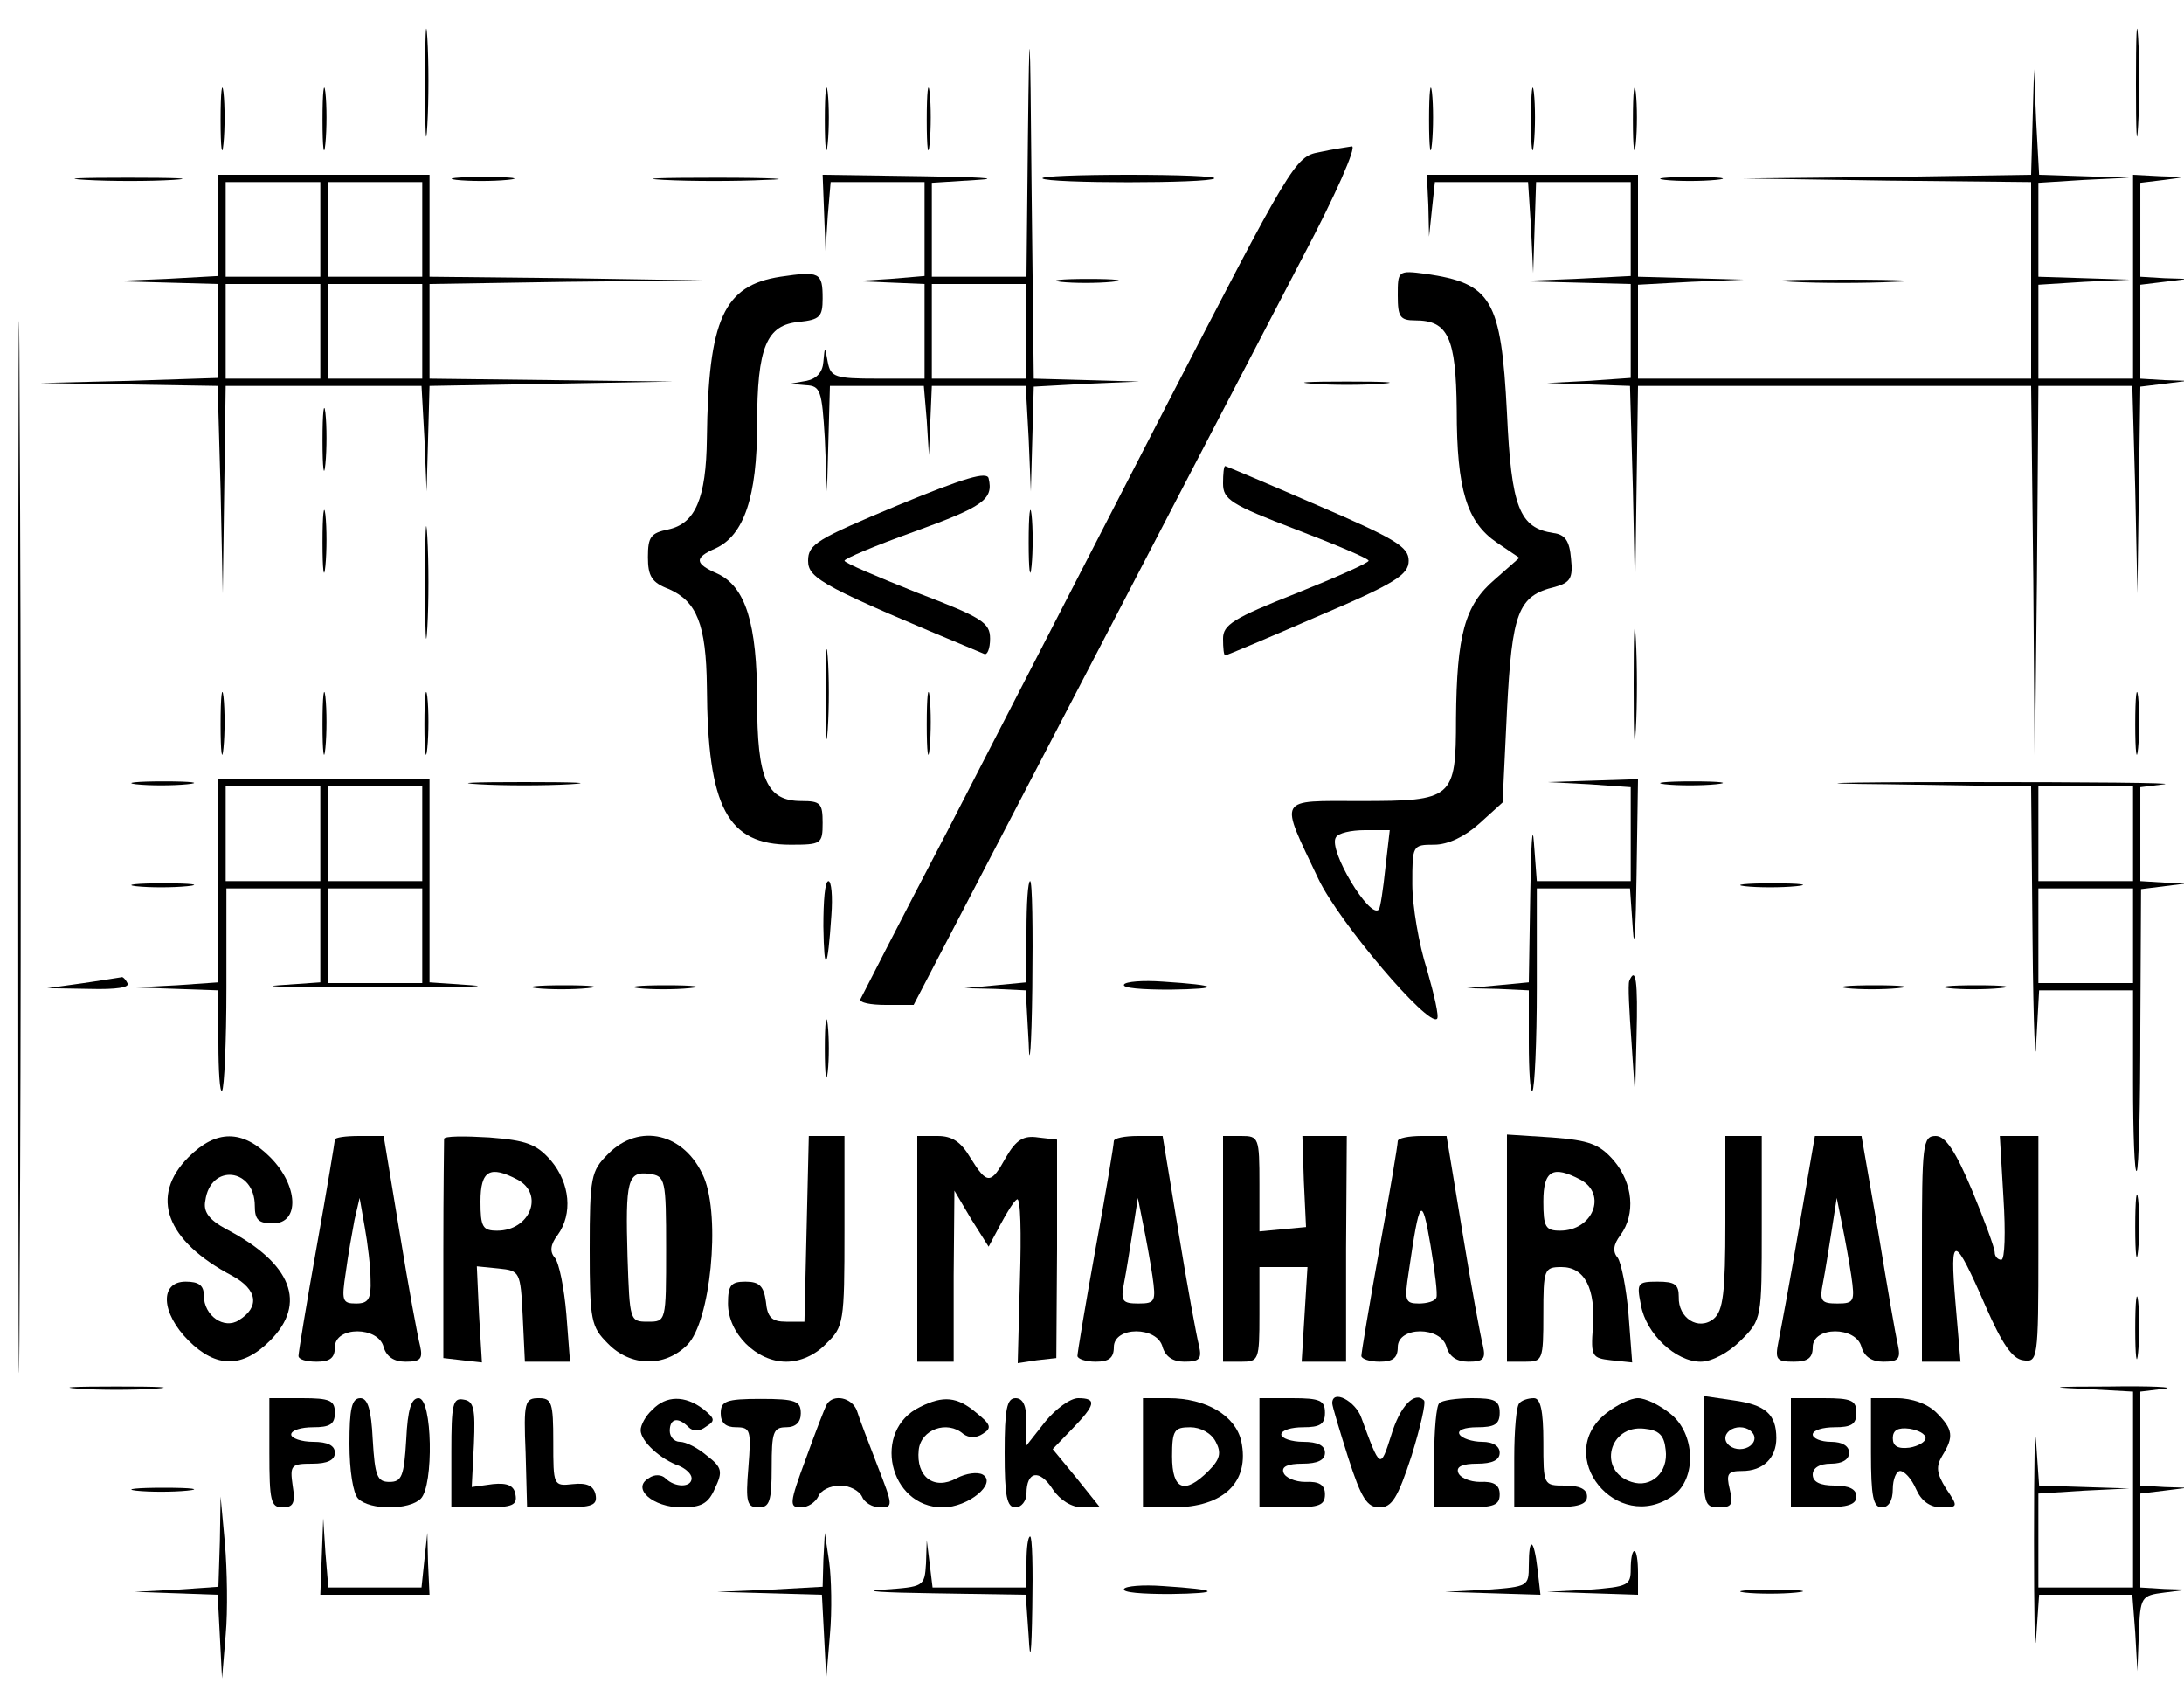 <?xml version="1.0" standalone="no"?>
<!DOCTYPE svg PUBLIC "-//W3C//DTD SVG 20010904//EN"
 "http://www.w3.org/TR/2001/REC-SVG-20010904/DTD/svg10.dtd">
<svg version="1.0" xmlns="http://www.w3.org/2000/svg"
 width="300pt" height="233pt" viewBox="0 0 300 233"
 preserveAspectRatio="xMidYMid meet">
<g transform="translate(0,233) scale(0.1,-0.1)"
fill="#000000" stroke="none">
<path d="M25 1165 c0 -643 1 -905 2 -582 2 324 2 850 0 1170 -1 320 -2 56 -2
-588z"/>
<path d="M584 2215 c0 -66 1 -92 3 -57 2 34 2 88 0 120 -2 31 -3 3 -3 -63z"/>
<path d="M1412 2143 l-2 -193 -65 0 -65 0 0 65 0 64 63 4 c34 2 0 4 -75 5
l-138 2 2 -52 2 -53 3 48 4 47 65 0 64 0 0 -64 0 -65 -47 -4 -48 -3 48 -2 47
-2 0 -65 0 -65 -64 0 c-59 0 -65 2 -69 23 -4 22 -4 22 -6 0 -1 -14 -9 -23 -23
-26 l-23 -4 22 -2 c20 -1 22 -7 26 -73 l3 -73 2 73 2 72 64 0 65 0 4 -47 3
-48 2 48 2 47 65 0 64 0 4 -72 3 -73 2 72 2 72 73 4 72 3 -72 2 -73 2 -3 263
c-2 236 -3 243 -5 70z m-2 -268 l0 -65 -65 0 -65 0 0 65 0 65 65 0 65 0 0 -65z"/>
<path d="M2934 2215 c0 -66 1 -92 3 -57 2 34 2 88 0 120 -2 31 -3 3 -3 -63z"/>
<path d="M303 2165 c0 -38 2 -53 4 -32 2 20 2 52 0 70 -2 17 -4 1 -4 -38z"/>
<path d="M443 2165 c0 -38 2 -53 4 -32 2 20 2 52 0 70 -2 17 -4 1 -4 -38z"/>
<path d="M1133 2165 c0 -38 2 -53 4 -32 2 20 2 52 0 70 -2 17 -4 1 -4 -38z"/>
<path d="M1273 2165 c0 -38 2 -53 4 -32 2 20 2 52 0 70 -2 17 -4 1 -4 -38z"/>
<path d="M1963 2165 c0 -38 2 -53 4 -32 2 20 2 52 0 70 -2 17 -4 1 -4 -38z"/>
<path d="M2103 2165 c0 -38 2 -53 4 -32 2 20 2 52 0 70 -2 17 -4 1 -4 -38z"/>
<path d="M2243 2165 c0 -38 2 -53 4 -32 2 20 2 52 0 70 -2 17 -4 1 -4 -38z"/>
<path d="M2792 2163 l-2 -73 -197 -3 -198 -2 198 -3 197 -2 0 -135 0 -135
-270 0 -270 0 0 65 0 64 73 4 72 3 -72 2 -73 2 0 70 0 70 -145 0 -145 0 2 -42
1 -43 4 38 4 37 64 0 64 0 4 -62 3 -63 2 63 2 62 65 0 65 0 0 -65 0 -64 -77
-4 -78 -3 78 -2 77 -2 0 -65 0 -64 -57 -4 -58 -3 57 -2 57 -2 4 -142 3 -143 2
143 2 142 270 0 270 0 3 -267 2 -268 3 268 2 267 65 0 64 0 4 -142 3 -143 2
142 2 142 33 4 32 4 -32 1 -33 2 0 64 0 65 33 4 32 4 -32 1 -33 2 0 64 0 65
33 4 c31 4 31 4 -5 5 l-38 2 0 -140 0 -140 -65 0 -65 0 0 65 0 64 63 4 62 3
-62 2 -63 2 0 65 0 64 63 4 62 3 -62 2 -62 2 -4 73 -3 72 -2 -72z"/>
<path d="M1812 2121 c-33 -6 -38 -15 -214 -356 -99 -192 -232 -451 -296 -575
-65 -124 -118 -228 -120 -232 -2 -5 14 -8 35 -8 l38 0 228 438 c125 240 263
506 307 590 44 83 74 151 67 151 -6 -1 -27 -4 -45 -8z"/>
<path d="M118 2083 c34 -2 88 -2 120 0 31 2 3 3 -63 3 -66 0 -92 -1 -57 -3z"/>
<path d="M300 2020 l0 -69 -72 -4 -73 -3 73 -2 72 -2 0 -65 0 -64 -122 -4
-123 -3 122 -2 122 -2 4 -142 3 -143 2 143 2 142 135 0 134 0 4 -72 3 -73 2
72 2 73 168 3 167 3 -167 2 -168 2 0 65 0 65 188 3 187 2 -187 3 -188 2 0 70
0 70 -145 0 -145 0 0 -70z m140 -5 l0 -65 -65 0 -65 0 0 65 0 65 65 0 65 0 0
-65z m140 0 l0 -65 -65 0 -65 0 0 65 0 65 65 0 65 0 0 -65z m-140 -140 l0 -65
-65 0 -65 0 0 65 0 65 65 0 65 0 0 -65z m140 0 l0 -65 -65 0 -65 0 0 65 0 65
65 0 65 0 0 -65z"/>
<path d="M627 2083 c18 -2 50 -2 70 0 21 2 7 4 -32 4 -38 0 -55 -2 -38 -4z"/>
<path d="M912 2083 c37 -2 100 -2 140 0 40 1 10 3 -67 3 -77 0 -110 -1 -73 -3z"/>
<path d="M1432 2085 c7 -7 229 -7 236 0 3 3 -50 5 -118 5 -68 0 -121 -2 -118
-5z"/>
<path d="M2287 2083 c18 -2 50 -2 70 0 21 2 7 4 -32 4 -38 0 -55 -2 -38 -4z"/>
<path d="M1072 1950 c-78 -12 -99 -58 -101 -222 -1 -83 -16 -117 -53 -125 -24
-5 -28 -10 -28 -38 0 -26 5 -35 29 -44 38 -17 51 -48 52 -134 1 -166 28 -217
115 -217 42 0 44 1 44 30 0 27 -3 30 -29 30 -48 0 -61 30 -61 138 0 106 -16
156 -54 174 -32 14 -33 22 -3 35 39 18 57 71 57 170 0 107 13 137 58 141 28 3
32 7 32 32 0 36 -4 38 -58 30z"/>
<path d="M1920 1924 c0 -29 3 -34 24 -34 45 0 56 -23 57 -123 0 -110 14 -154
55 -182 l31 -21 -34 -30 c-41 -35 -52 -76 -53 -191 0 -110 -4 -113 -131 -113
-116 0 -112 7 -58 -107 28 -59 151 -204 163 -192 3 3 -4 33 -14 68 -11 34 -20
87 -20 117 0 53 0 54 30 54 19 0 42 11 62 29 l32 29 6 126 c7 135 15 158 66
170 21 6 25 12 22 39 -2 24 -8 33 -24 35 -47 7 -58 35 -64 165 -8 156 -21 178
-112 191 -38 5 -38 4 -38 -30z m-17 -786 c-3 -29 -7 -55 -9 -57 -12 -14 -70
82 -59 99 3 6 21 10 40 10 l34 0 -6 -52z"/>
<path d="M1457 1943 c18 -2 50 -2 70 0 21 2 7 4 -32 4 -38 0 -55 -2 -38 -4z"/>
<path d="M2462 1943 c37 -2 100 -2 140 0 40 1 10 3 -67 3 -77 0 -110 -1 -73
-3z"/>
<path d="M1803 1803 c26 -2 68 -2 95 0 26 2 4 3 -48 3 -52 0 -74 -1 -47 -3z"/>
<path d="M443 1725 c0 -38 2 -53 4 -32 2 20 2 52 0 70 -2 17 -4 1 -4 -38z"/>
<path d="M1233 1636 c-110 -46 -123 -53 -123 -76 0 -25 21 -36 242 -128 4 -2
8 7 8 21 0 22 -11 29 -100 63 -55 22 -100 41 -100 44 0 3 43 21 96 40 94 34
109 44 102 73 -2 10 -33 1 -125 -37z"/>
<path d="M1680 1666 c0 -22 11 -29 100 -63 55 -21 100 -40 100 -43 0 -3 -45
-23 -100 -45 -86 -34 -100 -43 -100 -62 0 -13 1 -23 3 -23 2 0 59 24 128 54
106 45 124 57 124 76 0 19 -18 30 -125 76 -69 30 -126 54 -127 54 -2 0 -3 -11
-3 -24z"/>
<path d="M443 1585 c0 -38 2 -53 4 -32 2 20 2 52 0 70 -2 17 -4 1 -4 -38z"/>
<path d="M584 1530 c0 -69 1 -97 3 -62 2 34 2 90 0 125 -2 34 -3 6 -3 -63z"/>
<path d="M1413 1585 c0 -38 2 -53 4 -32 2 20 2 52 0 70 -2 17 -4 1 -4 -38z"/>
<path d="M2244 1390 c0 -69 1 -97 3 -62 2 34 2 90 0 125 -2 34 -3 6 -3 -63z"/>
<path d="M1134 1375 c0 -55 1 -76 3 -47 2 29 2 74 0 100 -2 26 -3 2 -3 -53z"/>
<path d="M303 1335 c0 -38 2 -53 4 -32 2 20 2 52 0 70 -2 17 -4 1 -4 -38z"/>
<path d="M443 1335 c0 -38 2 -53 4 -32 2 20 2 52 0 70 -2 17 -4 1 -4 -38z"/>
<path d="M583 1335 c0 -38 2 -53 4 -32 2 20 2 52 0 70 -2 17 -4 1 -4 -38z"/>
<path d="M1273 1335 c0 -38 2 -53 4 -32 2 20 2 52 0 70 -2 17 -4 1 -4 -38z"/>
<path d="M2933 1335 c0 -38 2 -53 4 -32 2 20 2 52 0 70 -2 17 -4 1 -4 -38z"/>
<path d="M187 1253 c18 -2 50 -2 70 0 21 2 7 4 -32 4 -38 0 -55 -2 -38 -4z"/>
<path d="M300 1120 l0 -139 -57 -4 -58 -3 58 -2 57 -2 0 -72 c0 -39 2 -69 5
-66 3 3 6 67 6 142 l0 136 64 0 65 0 0 -65 0 -64 -57 -4 c-32 -2 28 -3 132 -3
105 0 164 1 133 3 l-58 4 0 139 0 140 -145 0 -145 0 0 -140z m140 65 l0 -65
-65 0 -65 0 0 65 0 65 65 0 65 0 0 -65z m140 0 l0 -65 -65 0 -65 0 0 65 0 65
65 0 65 0 0 -65z m0 -140 l0 -65 -65 0 -65 0 0 65 0 65 65 0 65 0 0 -65z"/>
<path d="M658 1253 c34 -2 90 -2 125 0 34 2 6 3 -63 3 -69 0 -97 -1 -62 -3z"/>
<path d="M2183 1253 l57 -4 0 -64 0 -65 -64 0 -65 0 -4 53 c-2 28 -4 -3 -5
-70 l-2 -122 -42 -4 -43 -4 43 -1 42 -2 0 -72 c0 -39 2 -69 5 -66 3 3 6 67 6
142 l0 136 64 0 64 0 4 -57 c2 -32 4 2 5 75 l2 132 -62 -2 -63 -2 58 -3z"/>
<path d="M2287 1253 c18 -2 50 -2 70 0 21 2 7 4 -32 4 -38 0 -55 -2 -38 -4z"/>
<path d="M2593 1253 l197 -3 2 -213 c1 -116 4 -179 5 -139 l4 72 64 0 65 0 0
-127 c0 -69 2 -124 5 -121 3 2 5 91 5 196 l1 191 32 4 32 4 -32 1 -33 2 0 64
0 65 33 4 c17 2 -105 3 -273 3 -187 0 -229 -2 -107 -3z m337 -68 l0 -65 -65 0
-65 0 0 65 0 65 65 0 65 0 0 -65z m0 -140 l0 -65 -65 0 -65 0 0 65 0 65 65 0
65 0 0 -65z"/>
<path d="M187 1113 c18 -2 50 -2 70 0 21 2 7 4 -32 4 -38 0 -55 -2 -38 -4z"/>
<path d="M1131 1058 c1 -68 6 -61 11 15 2 26 0 47 -4 47 -5 0 -7 -28 -7 -62z"/>
<path d="M1410 1051 l0 -70 -42 -4 -43 -4 42 -1 42 -2 4 -72 c1 -40 4 -7 5 75
1 81 0 147 -3 147 -3 0 -5 -31 -5 -69z"/>
<path d="M2397 1113 c18 -2 50 -2 70 0 21 2 7 4 -32 4 -38 0 -55 -2 -38 -4z"/>
<path d="M115 980 l-50 -7 58 -1 c37 -1 56 2 52 8 -3 6 -7 9 -8 8 -1 0 -24 -4
-52 -8z"/>
<path d="M1544 978 c-3 -5 25 -7 63 -7 73 1 68 6 -10 11 -27 2 -51 0 -53 -4z"/>
<path d="M2238 983 c-2 -5 0 -42 3 -83 l5 -75 2 83 c2 74 -1 96 -10 75z"/>
<path d="M737 973 c18 -2 50 -2 70 0 21 2 7 4 -32 4 -38 0 -55 -2 -38 -4z"/>
<path d="M877 973 c18 -2 50 -2 70 0 21 2 7 4 -32 4 -38 0 -55 -2 -38 -4z"/>
<path d="M2537 973 c18 -2 50 -2 70 0 21 2 7 4 -32 4 -38 0 -55 -2 -38 -4z"/>
<path d="M2677 973 c18 -2 50 -2 70 0 21 2 7 4 -32 4 -38 0 -55 -2 -38 -4z"/>
<path d="M1133 890 c0 -36 2 -50 4 -32 2 17 2 47 0 65 -2 17 -4 3 -4 -33z"/>
<path d="M259 741 c-54 -54 -31 -115 60 -163 35 -19 38 -43 9 -61 -20 -13 -48
6 -48 34 0 14 -7 19 -25 19 -36 0 -34 -43 4 -81 38 -38 74 -38 112 0 51 51 30
106 -60 153 -24 13 -32 24 -29 39 7 52 68 45 68 -7 0 -19 5 -24 25 -24 37 0
35 52 -4 91 -38 38 -74 38 -112 0z"/>
<path d="M460 765 c0 -2 -11 -69 -25 -147 -14 -78 -25 -146 -25 -150 0 -5 11
-8 25 -8 18 0 25 5 25 20 0 29 60 29 67 0 4 -13 14 -20 30 -20 21 0 24 4 20
22 -3 11 -16 81 -28 155 l-22 133 -34 0 c-18 0 -33 -2 -33 -5z m49 -192 c1
-27 -3 -33 -20 -33 -19 0 -20 4 -14 43 3 23 9 56 12 72 l7 30 7 -40 c4 -22 8
-55 8 -72z"/>
<path d="M610 766 c0 -3 -1 -72 -1 -153 l0 -148 26 -3 27 -3 -4 66 -3 66 30
-3 c29 -3 30 -4 33 -65 l3 -63 31 0 31 0 -5 65 c-3 36 -10 71 -16 78 -7 8 -6
18 4 31 21 29 17 71 -9 102 -20 23 -34 28 -85 32 -34 2 -62 2 -62 -2z m101
-56 c37 -20 17 -70 -28 -70 -20 0 -23 5 -23 40 0 43 13 50 51 30z"/>
<path d="M835 745 c-23 -23 -25 -31 -25 -130 0 -99 2 -107 25 -130 31 -32 78
-33 109 -2 32 32 46 175 23 230 -26 61 -89 76 -132 32z m80 -130 c0 -100 0
-100 -25 -100 -25 0 -25 1 -28 89 -3 105 0 118 30 114 22 -3 23 -7 23 -103z"/>
<path d="M1108 643 l-3 -128 -25 0 c-20 0 -26 6 -28 28 -3 21 -9 27 -28 27
-20 0 -24 -5 -24 -30 0 -41 39 -80 80 -80 19 0 40 9 55 25 24 23 25 29 25 155
l0 130 -25 0 -24 0 -3 -127z"/>
<path d="M1260 615 l0 -155 25 0 25 0 0 118 1 117 23 -39 24 -38 16 30 c9 17
19 33 23 35 5 3 6 -47 4 -110 l-3 -115 26 4 27 3 1 150 0 150 -26 3 c-20 3
-30 -3 -44 -27 -21 -38 -26 -38 -49 -1 -13 22 -25 30 -45 30 l-28 0 0 -155z"/>
<path d="M1530 763 c0 -5 -11 -71 -25 -147 -14 -77 -25 -144 -25 -148 0 -4 11
-8 25 -8 18 0 25 5 25 20 0 29 60 29 67 0 4 -13 14 -20 30 -20 21 0 24 4 20
22 -3 11 -16 81 -28 155 l-22 133 -34 0 c-18 0 -33 -3 -33 -7z m53 -185 c5
-35 4 -38 -19 -38 -22 0 -25 3 -20 28 3 15 8 47 12 72 l7 45 7 -35 c4 -19 10
-52 13 -72z"/>
<path d="M1680 615 l0 -155 25 0 c24 0 25 2 25 65 l0 65 33 0 33 0 -4 -65 -4
-65 30 0 31 0 0 155 1 155 -31 0 -30 0 2 -62 3 -63 -32 -3 -32 -3 0 65 c0 64
-1 66 -25 66 l-25 0 0 -155z"/>
<path d="M1920 763 c0 -5 -11 -71 -25 -147 -14 -77 -25 -144 -25 -148 0 -4 11
-8 25 -8 18 0 25 5 25 20 0 29 60 29 67 0 4 -13 14 -20 30 -20 21 0 24 4 20
22 -3 11 -16 81 -28 155 l-22 133 -34 0 c-18 0 -33 -3 -33 -7z m53 -215 c-2
-5 -13 -8 -24 -8 -19 0 -20 4 -14 43 15 103 18 107 30 37 6 -36 10 -68 8 -72z"/>
<path d="M2070 616 l0 -156 25 0 c24 0 25 2 25 65 0 62 1 65 25 65 32 0 47
-30 43 -83 -3 -40 -1 -42 25 -45 l29 -3 -5 66 c-3 36 -10 71 -15 78 -7 8 -6
18 4 31 21 29 17 71 -9 102 -20 23 -34 28 -85 32 l-62 4 0 -156z m101 94 c37
-20 17 -70 -28 -70 -20 0 -23 5 -23 40 0 43 13 50 51 30z"/>
<path d="M2370 651 c0 -96 -3 -121 -16 -132 -21 -17 -49 1 -48 30 0 17 -5 21
-29 21 -28 0 -29 -2 -23 -32 7 -40 48 -78 82 -78 15 0 38 12 55 29 29 29 29
30 29 155 l0 126 -25 0 -25 0 0 -119z"/>
<path d="M2471 643 c-12 -71 -25 -140 -28 -155 -5 -25 -3 -28 21 -28 19 0 26
5 26 20 0 29 60 29 67 0 4 -13 14 -20 30 -20 21 0 24 4 20 23 -3 12 -15 82
-27 155 l-23 132 -32 0 -32 0 -22 -127z m72 -65 c5 -35 4 -38 -19 -38 -22 0
-25 3 -20 28 3 15 8 47 12 72 l7 45 7 -35 c4 -19 10 -52 13 -72z"/>
<path d="M2640 615 l0 -155 26 0 27 0 -7 82 c-8 95 -2 94 42 -7 22 -50 36 -71
51 -73 20 -3 21 0 21 152 l0 156 -26 0 -27 0 5 -85 c3 -47 2 -85 -3 -85 -5 0
-9 5 -9 10 0 6 -14 44 -31 85 -23 55 -37 75 -50 75 -18 0 -19 -11 -19 -155z"/>
<path d="M2933 645 c0 -38 2 -53 4 -32 2 20 2 52 0 70 -2 17 -4 1 -4 -38z"/>
<path d="M2933 505 c0 -38 2 -53 4 -32 2 20 2 52 0 70 -2 17 -4 1 -4 -38z"/>
<path d="M108 423 c28 -2 76 -2 105 0 28 2 5 3 -53 3 -58 0 -81 -1 -52 -3z"/>
<path d="M2858 423 l72 -4 0 -134 0 -135 -65 0 -65 0 0 65 0 64 63 4 62 3 -62
2 -62 2 -4 58 c-2 31 -3 -28 -3 -133 0 -104 1 -164 3 -133 l4 58 64 0 64 0 4
-52 3 -53 2 52 c2 50 3 52 35 56 l32 4 -32 1 -33 2 0 64 0 65 33 4 32 4 -32 1
-33 2 0 64 0 65 33 4 c17 2 -17 4 -78 3 -72 0 -85 -1 -37 -3z"/>
<path d="M370 335 c0 -66 2 -75 18 -75 15 0 18 6 14 30 -4 28 -2 30 27 30 21
0 31 5 31 15 0 10 -10 15 -30 15 -16 0 -30 5 -30 10 0 6 14 10 30 10 23 0 30
4 30 20 0 17 -7 20 -45 20 l-45 0 0 -75z"/>
<path d="M480 347 c0 -36 5 -68 12 -75 16 -16 70 -16 86 0 18 18 16 138 -3
138 -10 0 -15 -15 -17 -57 -3 -50 -6 -58 -23 -58 -17 0 -20 8 -23 58 -2 42 -7
57 -17 57 -12 0 -15 -15 -15 -63z"/>
<path d="M620 336 l0 -76 46 0 c38 0 45 3 42 18 -2 12 -11 16 -31 14 l-29 -4
3 59 c2 48 0 59 -14 61 -15 3 -17 -6 -17 -72z"/>
<path d="M722 335 l2 -75 49 0 c41 0 48 3 45 18 -3 12 -12 16 -31 14 -27 -3
-27 -2 -27 58 0 54 -2 60 -20 60 -19 0 -21 -5 -18 -75z"/>
<path d="M896 394 c-9 -8 -16 -21 -16 -28 0 -15 27 -40 53 -49 9 -4 17 -11 17
-17 0 -13 -23 -13 -36 0 -5 5 -15 6 -23 0 -24 -14 6 -40 45 -40 27 0 37 5 46
26 11 23 10 29 -11 45 -13 11 -29 19 -37 19 -8 0 -14 7 -14 15 0 17 11 20 26
5 6 -6 15 -6 24 1 13 8 12 11 -4 24 -25 19 -51 19 -70 -1z"/>
<path d="M990 389 c0 -13 7 -19 21 -19 20 0 21 -4 17 -55 -4 -48 -2 -55 14
-55 15 0 18 8 18 55 0 48 2 55 20 55 13 0 20 7 20 19 0 17 -7 20 -55 20 -48 0
-55 -3 -55 -20z"/>
<path d="M1136 402 c-3 -5 -16 -39 -29 -75 -23 -62 -23 -67 -7 -67 10 0 20 7
24 15 3 8 16 15 30 15 13 0 26 -7 30 -15 3 -8 14 -15 25 -15 18 0 18 2 -4 58
-12 31 -25 65 -28 75 -7 18 -32 23 -41 9z"/>
<path d="M1264 398 c-67 -32 -43 -138 31 -138 35 0 75 33 55 45 -7 4 -23 2
-36 -5 -31 -17 -56 2 -52 39 3 28 39 41 61 22 8 -6 18 -6 27 0 13 8 11 13 -9
29 -26 22 -45 24 -77 8z"/>
<path d="M1380 335 c0 -60 3 -75 15 -75 8 0 15 9 15 19 0 31 18 34 36 6 10
-15 26 -25 41 -25 l24 0 -32 40 -33 40 27 28 c32 33 34 42 8 42 -11 0 -31 -15
-45 -32 l-26 -33 0 33 c0 22 -5 32 -15 32 -12 0 -15 -15 -15 -75z"/>
<path d="M1570 335 l0 -75 41 0 c70 0 106 35 94 91 -8 35 -48 59 -100 59 l-35
0 0 -75z m100 15 c8 -15 6 -24 -10 -40 -33 -33 -50 -26 -50 20 0 36 3 40 25
40 14 0 29 -8 35 -20z"/>
<path d="M1730 335 l0 -75 45 0 c37 0 45 3 45 18 0 13 -8 18 -27 17 -14 0 -28
6 -30 13 -3 8 6 12 26 12 21 0 31 5 31 15 0 10 -10 15 -30 15 -16 0 -30 5 -30
10 0 6 14 10 30 10 23 0 30 4 30 20 0 17 -7 20 -45 20 l-45 0 0 -75z"/>
<path d="M1830 403 c0 -4 10 -37 22 -75 18 -56 26 -68 43 -68 17 0 25 13 44
71 12 39 20 73 17 76 -13 13 -33 -8 -45 -48 -15 -47 -15 -47 -41 24 -8 23 -40
40 -40 20z"/>
<path d="M1977 403 c-4 -3 -7 -37 -7 -75 l0 -68 45 0 c37 0 45 3 45 18 0 13
-8 18 -27 17 -14 0 -28 6 -30 13 -3 8 6 12 26 12 21 0 31 5 31 15 0 9 -9 15
-24 15 -14 0 -28 5 -31 10 -4 6 7 10 24 10 24 0 31 4 31 20 0 17 -7 20 -38 20
-21 0 -42 -3 -45 -7z"/>
<path d="M2087 403 c-4 -3 -7 -37 -7 -75 l0 -68 50 0 c38 0 50 4 50 15 0 10
-10 15 -30 15 -30 0 -30 0 -30 60 0 43 -4 60 -13 60 -8 0 -17 -3 -20 -7z"/>
<path d="M2206 389 c-73 -58 15 -167 92 -113 33 23 31 86 -4 113 -15 12 -34
21 -44 21 -10 0 -29 -9 -44 -21z m82 -50 c4 -31 -20 -53 -47 -44 -47 15 -31
79 18 73 20 -2 27 -9 29 -29z"/>
<path d="M2340 336 c0 -71 1 -76 21 -76 18 0 20 4 15 25 -5 21 -3 25 17 25 29
0 47 18 47 45 0 33 -15 46 -59 52 l-41 6 0 -77z m70 19 c0 -8 -9 -15 -20 -15
-11 0 -20 7 -20 15 0 8 9 15 20 15 11 0 20 -7 20 -15z"/>
<path d="M2460 335 l0 -75 45 0 c33 0 45 4 45 15 0 10 -10 15 -30 15 -20 0
-30 5 -30 15 0 9 9 15 25 15 16 0 25 6 25 15 0 9 -9 15 -25 15 -14 0 -25 5
-25 10 0 6 14 10 30 10 23 0 30 4 30 20 0 17 -7 20 -45 20 l-45 0 0 -75z"/>
<path d="M2570 335 c0 -60 3 -75 15 -75 9 0 15 9 15 25 0 14 5 25 10 25 6 0
16 -11 22 -25 7 -16 19 -25 35 -25 23 0 23 1 6 26 -13 21 -14 30 -5 45 16 26
15 36 -8 59 -12 12 -33 20 -55 20 l-35 0 0 -75z m75 20 c0 -5 -10 -11 -22 -13
-16 -2 -23 2 -23 13 0 11 7 15 23 13 12 -2 22 -7 22 -13z"/>
<path d="M187 283 c18 -2 50 -2 70 0 21 2 7 4 -32 4 -38 0 -55 -2 -38 -4z"/>
<path d="M302 213 l-2 -62 -57 -4 -58 -3 57 -2 57 -2 3 -57 3 -58 5 60 c3 33
2 89 -1 125 l-6 65 -1 -62z"/>
<path d="M442 193 l-2 -53 75 0 75 0 -2 43 -1 42 -4 -37 -4 -38 -64 0 -64 0
-4 48 -3 47 -2 -52z"/>
<path d="M1131 188 l-1 -37 -72 -4 -73 -3 72 -2 72 -2 3 -57 3 -58 5 60 c3 33
2 78 -1 100 l-6 40 -2 -37z"/>
<path d="M1410 185 l0 -35 -64 0 -65 0 -4 33 -4 32 -1 -32 c-2 -32 -3 -32 -59
-36 -32 -2 -1 -4 69 -5 l127 -2 4 -57 c2 -39 4 -26 5 40 1 53 0 97 -3 97 -3 0
-5 -16 -5 -35z"/>
<path d="M2100 180 c0 -28 -1 -29 -57 -33 l-58 -3 65 -2 66 -2 -4 35 c-5 43
-12 46 -12 5z"/>
<path d="M2240 175 c0 -22 -4 -24 -57 -28 l-58 -3 63 -2 62 -2 0 30 c0 17 -2
30 -5 30 -3 0 -5 -11 -5 -25z"/>
<path d="M1544 148 c-3 -5 25 -7 63 -7 73 1 68 6 -10 11 -27 2 -51 0 -53 -4z"/>
<path d="M2397 143 c18 -2 50 -2 70 0 21 2 7 4 -32 4 -38 0 -55 -2 -38 -4z"/>
</g>
</svg>
